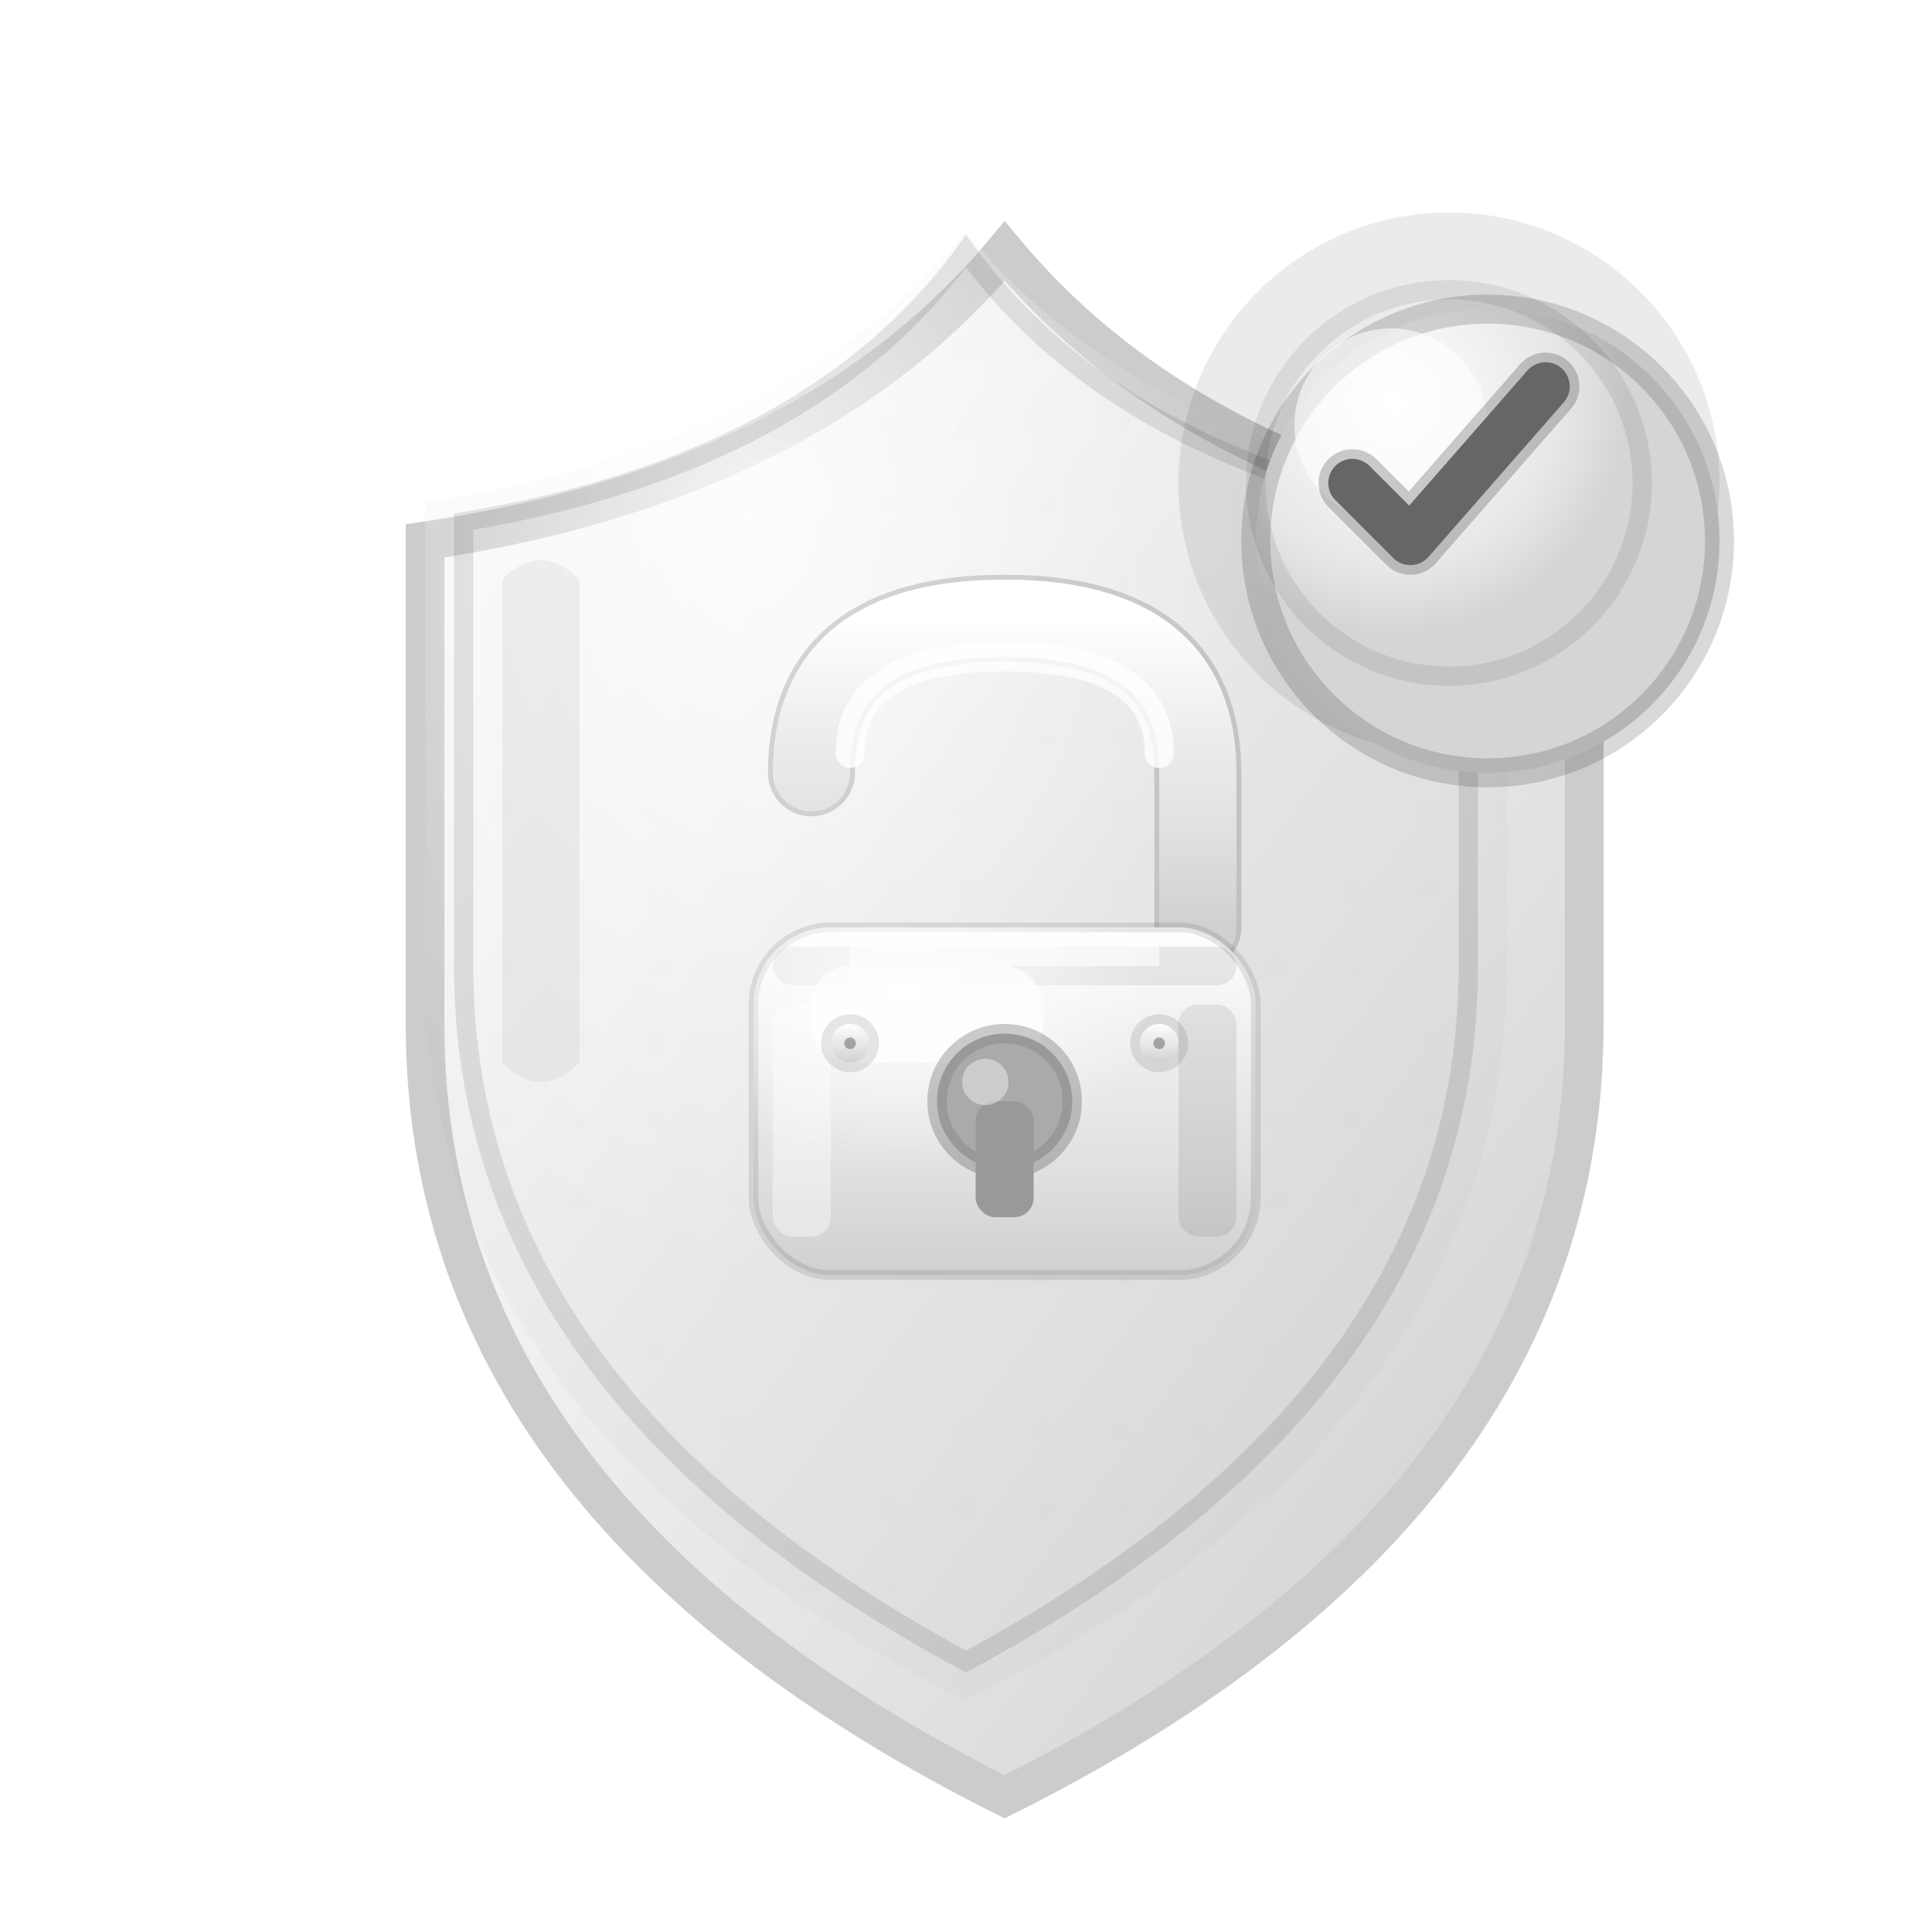 <svg width="100" height="100" viewBox="0 0 100 100" xmlns="http://www.w3.org/2000/svg">
  <defs>
    <!-- Gradientes em branco -->
    <linearGradient id="shieldGradientWhite" x1="0%" y1="0%" x2="100%" y2="100%">
      <stop offset="0%" style="stop-color:#FFFFFF;stop-opacity:1" />
      <stop offset="30%" style="stop-color:#F5F5F5;stop-opacity:1" />
      <stop offset="70%" style="stop-color:#E0E0E0;stop-opacity:1" />
      <stop offset="100%" style="stop-color:#CCCCCC;stop-opacity:1" />
    </linearGradient>
    
    <radialGradient id="shieldHighlightWhite" cx="30%" cy="20%">
      <stop offset="0%" style="stop-color:rgba(255,255,255,0.8);stop-opacity:1" />
      <stop offset="50%" style="stop-color:rgba(255,255,255,0.3);stop-opacity:1" />
      <stop offset="100%" style="stop-color:rgba(255,255,255,0);stop-opacity:1" />
    </radialGradient>
    
    <linearGradient id="lockGradientWhite" x1="0%" y1="0%" x2="0%" y2="100%">
      <stop offset="0%" style="stop-color:#FFFFFF;stop-opacity:1" />
      <stop offset="30%" style="stop-color:#F0F0F0;stop-opacity:1" />
      <stop offset="70%" style="stop-color:#E0E0E0;stop-opacity:1" />
      <stop offset="100%" style="stop-color:#D0D0D0;stop-opacity:1" />
    </linearGradient>
    
    <radialGradient id="lockHighlightWhite" cx="30%" cy="20%">
      <stop offset="0%" style="stop-color:rgba(255,255,255,0.9);stop-opacity:1" />
      <stop offset="100%" style="stop-color:rgba(255,255,255,0);stop-opacity:1" />
    </radialGradient>
    
    <radialGradient id="checkGradientWhite" cx="30%" cy="20%">
      <stop offset="0%" style="stop-color:#FFFFFF;stop-opacity:1" />
      <stop offset="30%" style="stop-color:#F5F5F5;stop-opacity:1" />
      <stop offset="70%" style="stop-color:#E8E8E8;stop-opacity:1" />
      <stop offset="100%" style="stop-color:#D5D5D5;stop-opacity:1" />
    </radialGradient>
    
    <!-- Efeitos -->
    <filter id="premiumShadowWhite" x="-100%" y="-100%" width="300%" height="300%">
      <feGaussianBlur in="SourceAlpha" stdDeviation="2"/>
      <feOffset dx="2" dy="3" result="offset"/>
      <feFlood flood-color="#000000" flood-opacity="0.15"/>
      <feComposite in2="offset" operator="in"/>
      <feMerge>
        <feMergeNode/>
        <feMergeNode in="SourceGraphic"/>
      </feMerge>
    </filter>
    
    <filter id="glowWhite" x="-50%" y="-50%" width="200%" height="200%">
      <feGaussianBlur stdDeviation="1" result="coloredBlur"/>
      <feMerge>
        <feMergeNode in="coloredBlur"/>
        <feMergeNode in="SourceGraphic"/>
      </feMerge>
    </filter>
    
    <pattern id="textureWhite" patternUnits="userSpaceOnUse" width="4" height="4">
      <rect width="4" height="4" fill="rgba(0,0,0,0.02)"/>
      <circle cx="2" cy="2" r="0.5" fill="rgba(0,0,0,0.03)"/>
    </pattern>
  </defs>
  
  <!-- Escudo base -->
  <path d="M50 10 Q60 22 80 25 L80 50 Q80 75 50 90 Q20 75 20 50 L20 25 Q40 22 50 10 Z" 
        fill="url(#shieldGradientWhite)" 
        stroke="#CCCCCC" 
        stroke-width="2"
        filter="url(#premiumShadowWhite)"/>
  
  <!-- Textura sutil -->
  <path d="M50 12 Q59 23 78 26 L78 50 Q78 74 50 88 Q22 74 22 50 L22 26 Q41 23 50 12 Z" 
        fill="url(#textureWhite)"/>
  
  <!-- Highlight principal -->
  <path d="M50 12 Q59 23 78 26 L78 50 Q78 74 50 88 Q22 74 22 50 L22 26 Q41 23 50 12 Z" 
        fill="url(#shieldHighlightWhite)"/>
  
  <!-- Borda interna -->
  <path d="M50 13 Q58 24 76 27 L76 50 Q76 72 50 86 Q24 72 24 50 L24 27 Q42 24 50 13 Z" 
        fill="none" 
        stroke="rgba(0,0,0,0.1)" 
        stroke-width="1"/>
  
  <!-- Reflexo lateral -->
  <path d="M26 30 Q28 28 30 30 L30 55 Q28 57 26 55 Z" 
        fill="rgba(0,0,0,0.05)"/>
  
  <!-- Cadeado -->
  <g transform="translate(50, 47)" filter="url(#premiumShadowWhite)">
    <!-- Base do arco -->
    <path d="M-10 -10 Q-10 -18 0 -18 Q10 -18 10 -10 L10 -2" 
          fill="none" 
          stroke="rgba(0,0,0,0.15)" 
          stroke-width="4.5"
          stroke-linecap="round"/>
    
    <!-- Arco principal -->
    <path d="M-10 -10 Q-10 -18 0 -18 Q10 -18 10 -10 L10 -2" 
          fill="none" 
          stroke="url(#lockGradientWhite)" 
          stroke-width="4"
          stroke-linecap="round"
          filter="url(#glowWhite)"/>
    
    <!-- Highlight do arco -->
    <path d="M-8 -11 Q-8 -16 0 -16 Q8 -16 8 -11" 
          fill="none" 
          stroke="rgba(255,255,255,0.8)" 
          stroke-width="1.5"
          stroke-linecap="round"/>
    
    <!-- Corpo do cadeado -->
    <rect x="-13" y="-2" width="26" height="18" 
          rx="4" 
          fill="url(#lockGradientWhite)"
          stroke="rgba(0,0,0,0.1)"
          stroke-width="0.5"/>
    
    <!-- Sombra interna -->
    <rect x="-12" y="-1" width="24" height="2" 
          rx="1" 
          fill="rgba(0,0,0,0.08)"/>
    
    <!-- Highlight do corpo -->
    <rect x="-13" y="-2" width="26" height="18" 
          rx="4" 
          fill="url(#lockHighlightWhite)"/>
    
    <!-- Brilho superior -->
    <rect x="-10" y="0" width="12" height="5" 
          rx="2" 
          fill="rgba(255,255,255,0.7)"/>
    
    <!-- Reflexos laterais -->
    <rect x="-12" y="2" width="3" height="12" 
          rx="1"
          fill="rgba(255,255,255,0.4)"/>
    <rect x="9" y="2" width="3" height="12" 
          rx="1"
          fill="rgba(0,0,0,0.08)"/>
    
    <!-- Detalhe superior -->
    <rect x="-8" y="-1" width="16" height="1" 
          fill="rgba(255,255,255,0.6)"/>
    
    <!-- Buraco da chave -->
    <circle cx="0" cy="7" r="4" fill="rgba(0,0,0,0.2)"/>
    <circle cx="0" cy="7" r="3.5" fill="#999999"/>
    <circle cx="0" cy="7" r="3" fill="#AAAAAA"/>
    
    <!-- Fenda -->
    <rect x="-1.5" y="7" width="3" height="6" 
          rx="1"
          fill="#999999"/>
    
    <!-- Highlight do buraco -->
    <circle cx="-1" cy="6" r="1.2" fill="rgba(255,255,255,0.4)"/>
    
    <!-- Parafusos -->
    <circle cx="-8" cy="4" r="1.5" fill="rgba(0,0,0,0.1)"/>
    <circle cx="8" cy="4" r="1.5" fill="rgba(0,0,0,0.1)"/>
    <circle cx="-8" cy="4" r="1" fill="url(#lockGradientWhite)"/>
    <circle cx="8" cy="4" r="1" fill="url(#lockGradientWhite)"/>
    <circle cx="-8" cy="4" r="0.3" fill="rgba(0,0,0,0.3)"/>
    <circle cx="8" cy="4" r="0.3" fill="rgba(0,0,0,0.3)"/>
  </g>
  
  <!-- Check mark -->
  <g transform="translate(75, 25)">
    <!-- Glow do círculo -->
    <circle cx="0" cy="0" r="14" fill="rgba(0,0,0,0.08)" filter="url(#glowWhite)"/>
    
    <!-- Círculo principal -->
    <circle cx="0" cy="0" r="12" fill="url(#checkGradientWhite)" 
            stroke="rgba(0,0,0,0.15)" 
            stroke-width="1.5"
            filter="url(#premiumShadowWhite)"/>
    
    <!-- Highlight do círculo -->
    <circle cx="-3" cy="-3" r="5" fill="rgba(255,255,255,0.6)"/>
    
    <!-- Reflexo interno -->
    <circle cx="0" cy="0" r="10" 
            fill="none" 
            stroke="rgba(0,0,0,0.08)" 
            stroke-width="1"/>
    
    <!-- Check mark com glow -->
    <path d="M-5 0 L-2 3 L5 -5" 
          fill="none" 
          stroke="rgba(0,0,0,0.2)" 
          stroke-width="3.5" 
          stroke-linecap="round" 
          stroke-linejoin="round"
          filter="url(#glowWhite)"/>
    
    <!-- Check mark principal -->
    <path d="M-5 0 L-2 3 L5 -5" 
          fill="none" 
          stroke="#666666" 
          stroke-width="2.5" 
          stroke-linecap="round" 
          stroke-linejoin="round"/>
  </g>
</svg>